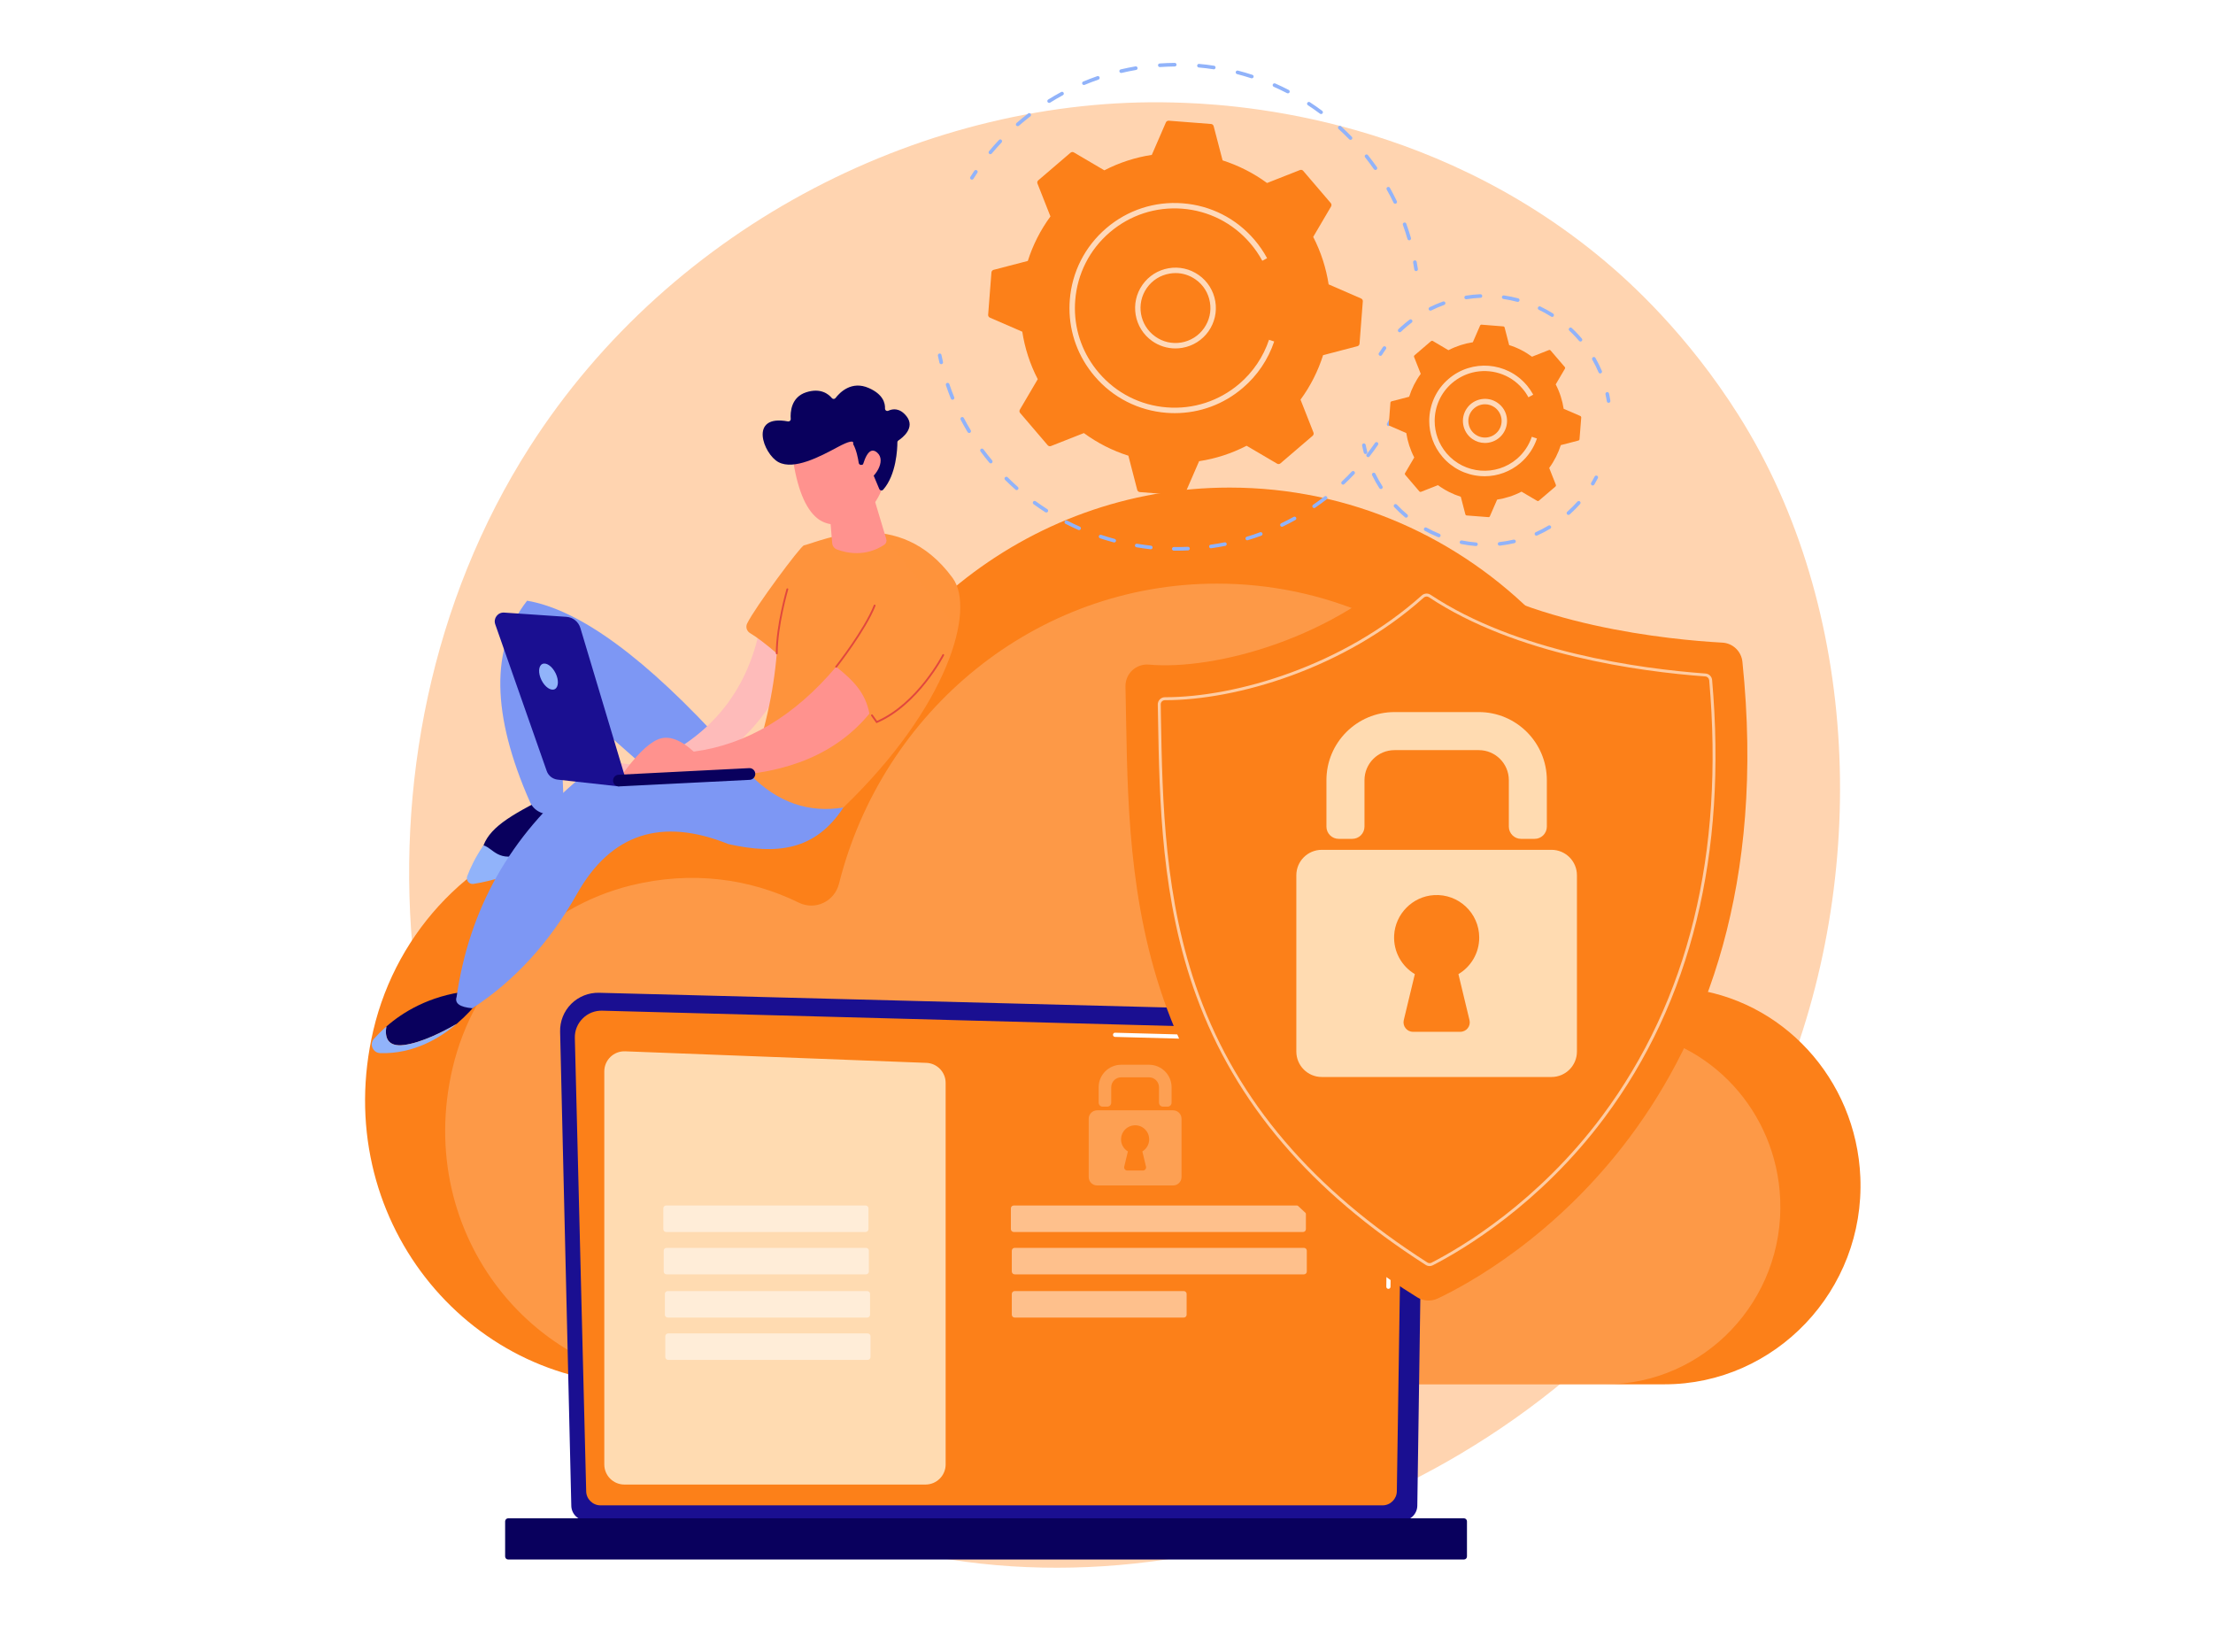 <svg width="528" height="394" viewBox="0 0 528 394" fill="none" xmlns="http://www.w3.org/2000/svg">
<rect width="528" height="394" fill="white"/>
<path d="M424.701 260.582C391.579 339.703 303.354 384.026 226.838 372.064C214.387 370.128 180.251 364.333 150.027 336.985C91.86 284.353 79.409 180.14 126.342 106.686C160.503 53.233 221.722 22.936 279.901 24.449C292.442 24.77 340.465 26.783 382.666 62.093C388.873 67.286 402.542 79.607 414.866 99.147C443.808 145.061 446.295 209.014 424.701 260.582V260.582Z" fill="url(#paint0_linear_170_1339)"/>
<path d="M89.065 245.811C94.72 221.681 113.224 202.731 136.767 196.949C152.95 192.961 168.479 195.103 181.597 201.552C185.957 203.693 191.125 201.27 192.331 196.475C203.936 150.369 244.778 116.315 293.365 116.315C350.993 116.315 397.708 164.203 397.708 223.271C397.708 224.848 397.683 226.99 397.657 229.041C397.862 233.464 399.734 235.336 402.543 235.811C425.124 238.221 442.872 257.299 443.859 280.827C444.988 307.854 423.534 330.241 397.144 330.241H153.104C111.326 330.241 78.614 290.443 89.065 245.811V245.811Z" fill="url(#paint1_linear_170_1339)"/>
<path opacity="0.2" d="M107.966 254.863C113.018 233.31 129.535 216.399 150.552 211.219C165.004 207.668 178.866 209.578 190.586 215.335C194.472 217.245 199.101 215.091 200.178 210.809C210.526 169.639 246.996 139.227 290.39 139.227C341.837 139.227 383.551 181.986 383.551 234.734C383.551 236.131 383.525 238.054 383.5 239.888C383.679 243.824 385.359 245.504 387.86 245.927C408.018 248.081 423.867 265.108 424.739 286.122C425.752 310.252 406.594 330.24 383.038 330.24H165.145C127.842 330.24 98.631 294.712 107.966 254.863V254.863Z" fill="white"/>
<path d="M133.638 246.119C133.574 243.632 134.536 241.234 136.293 239.478C138.049 237.734 140.46 236.772 142.948 236.836L333.181 241.76C337.451 241.465 339.785 245.324 339.785 247.311L338.157 359.153C338.157 361.127 336.541 362.756 334.566 362.756H139.909C137.921 362.756 136.306 361.127 136.306 359.153L133.638 246.119Z" fill="url(#paint2_linear_170_1339)"/>
<path d="M137.152 247.619C137.1 245.875 137.78 244.196 139.024 242.965C140.255 241.721 141.948 241.055 143.692 241.106L326.013 245.991C329.27 245.863 334.617 248.055 334.797 254.171L333.271 355.704C333.271 357.576 331.745 359.114 329.873 359.114H143.268C141.396 359.114 139.857 357.576 139.857 355.704L137.152 247.619Z" fill="#FC8019"/>
<path d="M331.258 307.47C330.976 307.47 330.758 307.239 330.758 306.957L330.873 298.725C330.886 298.456 331.104 298.238 331.373 298.238C331.382 298.238 331.386 298.238 331.386 298.238C331.656 298.238 331.886 298.469 331.874 298.738L331.758 306.983C331.758 307.252 331.527 307.47 331.258 307.47V307.47Z" fill="white"/>
<path d="M331.553 287.289C331.271 287.289 331.053 287.058 331.053 286.789L331.514 255.248C331.514 253.376 330.937 251.876 329.822 250.812C327.744 248.824 324.449 248.927 324.308 248.927L266.039 247.363C265.756 247.363 265.538 247.132 265.551 246.85C265.551 246.581 265.769 246.337 266.064 246.363L324.308 247.927C324.667 247.914 328.18 247.85 330.514 250.094C331.835 251.35 332.502 253.081 332.514 255.248L332.053 286.801C332.053 287.071 331.822 287.289 331.553 287.289V287.289Z" fill="white"/>
<path d="M120.52 371.308V362.935C120.52 362.538 120.841 362.204 121.238 362.204H349.287C349.685 362.204 350.005 362.538 350.005 362.935V371.308C350.005 371.705 349.685 372.038 349.287 372.038H121.238C120.841 372.038 120.52 371.705 120.52 371.308Z" fill="url(#paint3_linear_170_1339)"/>
<path d="M220.811 354.152H148.975C146.321 354.152 144.179 352.011 144.179 349.357V255.594C144.179 252.876 146.436 250.696 149.155 250.799L221.003 253.555C223.581 253.645 225.62 255.761 225.62 258.338V349.357C225.62 352.011 223.466 354.152 220.811 354.152Z" fill="#FFDBB1"/>
<path opacity="0.5" d="M206.526 293.904H158.938C158.554 293.904 158.259 293.597 158.259 293.225V288.263C158.259 287.891 158.554 287.583 158.938 287.583H206.526C206.91 287.583 207.205 287.891 207.205 288.263V293.225C207.205 293.597 206.91 293.904 206.526 293.904Z" fill="white"/>
<path opacity="0.5" d="M206.628 304.008H159.028C158.656 304.008 158.349 303.7 158.349 303.328V298.367C158.349 297.995 158.656 297.687 159.028 297.687H206.628C207 297.687 207.308 297.995 207.308 298.367V303.328C207.308 303.7 207 304.008 206.628 304.008V304.008Z" fill="white"/>
<path opacity="0.5" d="M206.91 314.316H159.323C158.939 314.316 158.631 314.009 158.631 313.637V308.675C158.631 308.303 158.939 307.995 159.323 307.995H206.91C207.282 307.995 207.59 308.303 207.59 308.675V313.637C207.59 314.009 207.282 314.316 206.91 314.316Z" fill="white"/>
<path opacity="0.5" d="M207 324.42H159.413C159.041 324.42 158.733 324.112 158.733 323.727V318.778C158.733 318.394 159.041 318.099 159.413 318.099H207C207.385 318.099 207.693 318.394 207.693 318.778V323.727C207.693 324.112 207.385 324.42 207 324.42Z" fill="white"/>
<path opacity="0.5" d="M310.894 293.904H241.879C241.495 293.904 241.187 293.597 241.187 293.212V288.263C241.187 287.878 241.495 287.583 241.879 287.583H310.894C311.279 287.583 311.574 287.878 311.574 288.263V293.212C311.574 293.597 311.279 293.904 310.894 293.904Z" fill="white"/>
<path opacity="0.5" d="M311.113 304.008H242.098C241.713 304.008 241.405 303.7 241.405 303.328V298.367C241.405 297.995 241.713 297.687 242.098 297.687H311.113C311.497 297.687 311.792 297.995 311.792 298.367V303.328C311.792 303.7 311.497 304.008 311.113 304.008Z" fill="white"/>
<path opacity="0.5" d="M282.44 314.316H242.098C241.713 314.316 241.405 314.009 241.405 313.637V308.675C241.405 308.303 241.713 307.995 242.098 307.995H282.44C282.812 307.995 283.119 308.303 283.119 308.675V313.637C283.119 314.009 282.812 314.316 282.44 314.316Z" fill="white"/>
<g opacity="0.5">
<path opacity="0.5" d="M278.555 264.005H277.49C276.952 264.005 276.528 263.582 276.528 263.043V259.376C276.528 258.069 275.464 257.004 274.143 257.004H267.501C266.193 257.004 265.129 258.069 265.129 259.376V263.043C265.129 263.582 264.693 264.005 264.167 264.005H263.09C262.564 264.005 262.128 263.582 262.128 263.043V259.376C262.128 256.415 264.539 254.004 267.501 254.004H274.143C277.118 254.004 279.529 256.415 279.529 259.376V263.043C279.529 263.582 279.093 264.005 278.555 264.005V264.005Z" fill="white"/>
<path opacity="0.5" fill-rule="evenodd" clip-rule="evenodd" d="M281.901 266.89V280.788C281.901 281.904 281.004 282.801 279.888 282.801H261.769C260.653 282.801 259.755 281.904 259.755 280.788V266.89C259.755 265.774 260.653 264.877 261.769 264.877H279.888C281.004 264.877 281.901 265.774 281.901 266.89ZM272.553 274.685C273.528 274.095 274.182 273.031 274.182 271.8C274.182 269.877 272.566 268.326 270.617 268.454C268.924 268.557 267.565 269.928 267.475 271.621C267.398 272.916 268.078 274.07 269.104 274.685L268.232 278.314C268.116 278.788 268.475 279.237 268.962 279.237H272.694C273.181 279.237 273.528 278.788 273.425 278.314L272.553 274.685Z" fill="white"/>
</g>
<path d="M331.309 101.647C331.241 101.647 331.172 101.63 331.104 101.596C330.899 101.48 330.822 101.211 330.937 101.006C331.219 100.51 331.488 100.006 331.745 99.493C331.86 99.288 332.117 99.198 332.335 99.314C332.54 99.416 332.63 99.686 332.514 99.891C332.249 100.404 331.976 100.916 331.694 101.429C331.617 101.57 331.463 101.647 331.309 101.647V101.647Z" fill="#91B3FA"/>
<path d="M280.811 131.367C280.555 131.367 280.302 131.367 280.055 131.367C279.811 131.354 279.619 131.162 279.619 130.931C279.631 130.688 279.824 130.495 280.055 130.495C281.183 130.521 282.311 130.495 283.414 130.444C283.645 130.431 283.863 130.624 283.876 130.854C283.876 131.098 283.696 131.303 283.453 131.303C282.581 131.354 281.696 131.367 280.811 131.367V131.367ZM274.566 131.034C274.549 131.034 274.532 131.034 274.515 131.034C273.386 130.906 272.258 130.752 271.142 130.56C270.912 130.521 270.745 130.303 270.783 130.072C270.822 129.829 271.053 129.675 271.283 129.713C272.386 129.893 273.502 130.047 274.617 130.175C274.848 130.201 275.015 130.406 274.989 130.649C274.977 130.867 274.784 131.034 274.566 131.034V131.034ZM288.915 130.803C288.697 130.803 288.518 130.649 288.492 130.431C288.454 130.188 288.62 129.97 288.851 129.944C289.954 129.79 291.07 129.598 292.173 129.38C292.403 129.329 292.634 129.483 292.673 129.713C292.724 129.944 292.57 130.175 292.339 130.226C291.224 130.444 290.095 130.636 288.98 130.79C288.954 130.799 288.933 130.803 288.915 130.803V130.803ZM265.834 129.406C265.799 129.406 265.765 129.401 265.731 129.393C264.628 129.098 263.538 128.765 262.461 128.418C262.23 128.341 262.115 128.098 262.179 127.867C262.256 127.649 262.5 127.521 262.73 127.598C263.795 127.944 264.872 128.265 265.949 128.559C266.18 128.624 266.321 128.854 266.257 129.085C266.205 129.277 266.026 129.406 265.834 129.406ZM297.584 128.893C297.404 128.893 297.225 128.765 297.174 128.585C297.11 128.354 297.238 128.111 297.456 128.047C298.533 127.726 299.597 127.367 300.649 126.97C300.867 126.893 301.123 127.008 301.2 127.226C301.29 127.457 301.174 127.7 300.944 127.79C299.879 128.175 298.802 128.547 297.712 128.867C297.669 128.884 297.627 128.893 297.584 128.893ZM257.46 126.457C257.4 126.457 257.345 126.448 257.293 126.431C256.255 125.969 255.216 125.469 254.216 124.957C253.998 124.854 253.921 124.585 254.023 124.38C254.139 124.162 254.395 124.085 254.6 124.187C255.601 124.7 256.614 125.187 257.639 125.636C257.857 125.726 257.96 125.982 257.857 126.2C257.781 126.367 257.627 126.457 257.46 126.457V126.457ZM305.855 125.662C305.701 125.662 305.547 125.572 305.47 125.418C305.368 125.213 305.457 124.944 305.675 124.841C306.676 124.367 307.676 123.841 308.65 123.303C308.868 123.187 309.125 123.251 309.24 123.469C309.356 123.674 309.279 123.931 309.074 124.046C308.086 124.598 307.06 125.136 306.047 125.623C305.987 125.649 305.923 125.662 305.855 125.662V125.662ZM249.638 122.264C249.561 122.264 249.484 122.238 249.407 122.2C248.458 121.585 247.509 120.943 246.599 120.277C246.406 120.136 246.355 119.866 246.496 119.674C246.637 119.482 246.906 119.431 247.099 119.572C248.009 120.225 248.932 120.867 249.881 121.469C250.074 121.597 250.138 121.867 250.01 122.072C249.92 122.2 249.779 122.264 249.638 122.264ZM313.536 121.2C313.395 121.2 313.267 121.136 313.177 121.02C313.049 120.815 313.1 120.546 313.292 120.418C314.216 119.79 315.126 119.11 315.998 118.43C316.191 118.277 316.46 118.315 316.614 118.507C316.755 118.687 316.716 118.969 316.537 119.11C315.639 119.802 314.716 120.482 313.78 121.123C313.703 121.174 313.626 121.2 313.536 121.2V121.2ZM242.559 116.918C242.457 116.918 242.367 116.879 242.277 116.802C241.431 116.059 240.597 115.276 239.789 114.469C239.623 114.302 239.623 114.033 239.789 113.866C239.956 113.687 240.225 113.687 240.405 113.853C241.2 114.648 242.021 115.417 242.854 116.161C243.034 116.315 243.047 116.584 242.893 116.764C242.803 116.866 242.688 116.918 242.559 116.918V116.918ZM320.448 115.623C320.332 115.623 320.217 115.571 320.127 115.482C319.961 115.302 319.973 115.033 320.153 114.866C320.961 114.11 321.756 113.302 322.525 112.494C322.692 112.327 322.961 112.315 323.128 112.481C323.307 112.648 323.32 112.917 323.154 113.084C322.371 113.905 321.563 114.725 320.743 115.494C320.653 115.571 320.55 115.623 320.448 115.623V115.623ZM236.379 110.545C236.263 110.545 236.135 110.481 236.045 110.379C235.327 109.52 234.622 108.609 233.942 107.699C233.801 107.507 233.839 107.237 234.032 107.096C234.224 106.955 234.493 106.994 234.635 107.186C235.301 108.084 236.007 108.981 236.712 109.827C236.866 110.02 236.84 110.289 236.661 110.443C236.584 110.507 236.481 110.545 236.379 110.545ZM326.423 109.058C326.321 109.058 326.231 109.02 326.154 108.955C325.962 108.814 325.936 108.545 326.077 108.353C326.77 107.468 327.437 106.558 328.065 105.648C328.193 105.455 328.462 105.404 328.668 105.532C328.86 105.673 328.911 105.942 328.77 106.135C328.142 107.058 327.462 107.994 326.757 108.891C326.68 108.994 326.552 109.058 326.423 109.058V109.058ZM231.236 103.301C231.095 103.301 230.954 103.224 230.864 103.096C230.287 102.122 229.723 101.122 229.197 100.121C229.095 99.903 229.172 99.647 229.377 99.532C229.595 99.429 229.851 99.506 229.967 99.724C230.48 100.698 231.031 101.686 231.608 102.647C231.736 102.852 231.66 103.122 231.454 103.237C231.39 103.288 231.313 103.301 231.236 103.301V103.301ZM227.274 95.365C227.094 95.365 226.941 95.262 226.864 95.096C226.44 94.044 226.043 92.967 225.684 91.89C225.607 91.672 225.722 91.428 225.953 91.352C226.171 91.275 226.428 91.39 226.505 91.621C226.851 92.672 227.248 93.736 227.672 94.762C227.761 94.993 227.659 95.237 227.428 95.326C227.377 95.352 227.325 95.365 227.274 95.365V95.365Z" fill="#91B3FA"/>
<path d="M224.568 86.877C224.376 86.877 224.196 86.749 224.145 86.543C224.017 85.979 223.893 85.415 223.773 84.851C223.734 84.62 223.875 84.389 224.119 84.338C224.35 84.287 224.581 84.441 224.619 84.672C224.739 85.236 224.863 85.796 224.991 86.351C225.042 86.582 224.901 86.813 224.671 86.864C224.636 86.873 224.602 86.877 224.568 86.877V86.877Z" fill="#91B3FA"/>
<path d="M231.89 42.861C231.813 42.861 231.736 42.835 231.659 42.797C231.454 42.669 231.39 42.399 231.518 42.194C231.826 41.707 232.142 41.224 232.467 40.745C232.608 40.54 232.878 40.489 233.07 40.63C233.275 40.758 233.326 41.028 233.185 41.22C232.869 41.699 232.557 42.177 232.249 42.656C232.172 42.797 232.031 42.861 231.89 42.861V42.861Z" fill="#91B3FA"/>
<path d="M336.233 57.324C336.041 57.324 335.862 57.195 335.81 57.016C335.477 55.888 335.118 54.759 334.72 53.657C334.631 53.426 334.746 53.182 334.977 53.105C335.195 53.016 335.451 53.131 335.528 53.362C335.926 54.477 336.31 55.631 336.644 56.772C336.708 57.003 336.58 57.234 336.349 57.311C336.306 57.319 336.268 57.324 336.233 57.324V57.324ZM332.887 48.605C332.72 48.605 332.566 48.515 332.489 48.361C331.989 47.31 331.438 46.246 330.86 45.233C330.745 45.028 330.822 44.758 331.027 44.643C331.232 44.528 331.502 44.605 331.617 44.81C332.194 45.848 332.758 46.913 333.271 47.989C333.374 48.208 333.284 48.464 333.066 48.566C333.006 48.592 332.946 48.605 332.887 48.605V48.605ZM328.168 40.553C328.027 40.553 327.898 40.489 327.809 40.374C327.142 39.412 326.436 38.463 325.706 37.54C325.552 37.348 325.577 37.078 325.77 36.938C325.949 36.784 326.231 36.822 326.372 37.002C327.116 37.938 327.834 38.899 328.527 39.874C328.655 40.066 328.604 40.335 328.411 40.476C328.334 40.528 328.257 40.553 328.168 40.553V40.553ZM236.289 36.784C236.199 36.784 236.096 36.758 236.02 36.681C235.84 36.54 235.814 36.258 235.968 36.078C236.725 35.168 237.52 34.258 238.341 33.399C238.494 33.219 238.777 33.206 238.943 33.373C239.123 33.54 239.123 33.809 238.969 33.989C238.161 34.848 237.379 35.732 236.622 36.63C236.545 36.732 236.417 36.784 236.289 36.784V36.784ZM322.218 33.36C322.102 33.36 321.987 33.322 321.91 33.232C321.089 32.399 320.243 31.565 319.371 30.77C319.191 30.616 319.178 30.334 319.345 30.168C319.499 29.988 319.781 29.975 319.961 30.129C320.833 30.937 321.705 31.783 322.525 32.63C322.692 32.796 322.692 33.078 322.513 33.245C322.436 33.322 322.32 33.36 322.218 33.36ZM242.816 30.104C242.688 30.104 242.572 30.052 242.482 29.963C242.329 29.783 242.354 29.501 242.534 29.347C243.431 28.565 244.355 27.796 245.304 27.078C245.496 26.924 245.765 26.962 245.906 27.155C246.047 27.334 246.022 27.616 245.829 27.757C244.906 28.475 243.983 29.232 243.098 30.001C243.021 30.065 242.918 30.104 242.816 30.104V30.104ZM315.203 27.206C315.113 27.206 315.024 27.18 314.947 27.129C313.998 26.424 313.023 25.744 312.049 25.103C311.844 24.975 311.792 24.706 311.92 24.514C312.049 24.308 312.318 24.257 312.523 24.385C313.511 25.039 314.511 25.719 315.46 26.437C315.652 26.578 315.691 26.847 315.549 27.039C315.46 27.155 315.331 27.206 315.203 27.206V27.206ZM250.317 24.552C250.176 24.552 250.035 24.475 249.946 24.347C249.817 24.142 249.881 23.872 250.087 23.744C251.1 23.116 252.138 22.513 253.19 21.949C253.395 21.834 253.664 21.911 253.767 22.129C253.882 22.334 253.805 22.59 253.6 22.706C252.562 23.27 251.536 23.86 250.548 24.488C250.471 24.526 250.394 24.552 250.317 24.552ZM307.291 22.27C307.223 22.27 307.155 22.257 307.086 22.231C306.047 21.693 304.97 21.18 303.906 20.706C303.688 20.616 303.585 20.359 303.675 20.141C303.778 19.923 304.034 19.821 304.252 19.911C305.342 20.398 306.432 20.911 307.484 21.462C307.689 21.565 307.779 21.834 307.663 22.039C307.586 22.193 307.445 22.27 307.291 22.27V22.27ZM258.614 20.27C258.447 20.27 258.281 20.18 258.217 20.013C258.127 19.782 258.229 19.539 258.447 19.449C259.55 18.988 260.679 18.564 261.807 18.167C262.025 18.09 262.269 18.218 262.346 18.436C262.423 18.667 262.307 18.91 262.089 18.988C260.974 19.372 259.858 19.795 258.781 20.244C258.73 20.261 258.674 20.27 258.614 20.27V20.27ZM298.674 18.68C298.631 18.68 298.584 18.675 298.533 18.667C297.43 18.308 296.289 17.975 295.148 17.68C294.917 17.616 294.776 17.385 294.84 17.154C294.891 16.923 295.135 16.782 295.366 16.846C296.52 17.141 297.674 17.474 298.802 17.846C299.033 17.91 299.161 18.154 299.084 18.385C299.02 18.564 298.854 18.68 298.674 18.68V18.68ZM267.501 17.398C267.295 17.398 267.129 17.269 267.078 17.064C267.026 16.834 267.167 16.603 267.398 16.551C268.552 16.282 269.745 16.038 270.912 15.833C271.155 15.795 271.373 15.949 271.412 16.192C271.45 16.423 271.296 16.654 271.053 16.692C269.899 16.885 268.745 17.128 267.59 17.398C267.556 17.398 267.526 17.398 267.501 17.398V17.398ZM289.595 16.539C289.57 16.539 289.548 16.534 289.531 16.526C288.364 16.346 287.184 16.205 286.017 16.103C285.787 16.077 285.607 15.872 285.633 15.628C285.646 15.398 285.851 15.218 286.094 15.244C287.287 15.346 288.48 15.487 289.659 15.68C289.89 15.705 290.057 15.936 290.018 16.167C289.98 16.385 289.8 16.539 289.595 16.539V16.539ZM276.721 16C276.503 16 276.31 15.833 276.297 15.603C276.272 15.359 276.451 15.154 276.695 15.141C277.875 15.051 279.08 15.013 280.273 15H280.285C280.516 15 280.709 15.192 280.709 15.423C280.721 15.667 280.529 15.859 280.285 15.859C279.106 15.872 277.926 15.923 276.759 16C276.742 16 276.729 16 276.721 16V16Z" fill="#91B3FA"/>
<path d="M337.862 64.67C337.656 64.67 337.477 64.516 337.438 64.311C337.353 63.747 337.259 63.183 337.156 62.619C337.105 62.388 337.259 62.157 337.503 62.119C337.733 62.068 337.964 62.221 338.003 62.465C338.105 63.029 338.204 63.597 338.298 64.17C338.336 64.414 338.169 64.632 337.939 64.67C337.913 64.67 337.887 64.67 337.862 64.67V64.67Z" fill="#91B3FA"/>
<path d="M324.372 81.979C324.346 82.274 324.141 82.531 323.846 82.595L315.678 84.723C314.485 88.48 312.69 92.07 310.292 95.339L313.382 103.186C313.485 103.455 313.408 103.763 313.19 103.955L305.496 110.545C305.278 110.738 304.944 110.763 304.701 110.609L297.43 106.34C293.827 108.199 289.992 109.43 286.094 110.02L282.735 117.764C282.619 118.033 282.337 118.2 282.042 118.174L271.963 117.392C271.668 117.366 271.412 117.161 271.335 116.879L269.219 108.712C265.462 107.519 261.871 105.712 258.601 103.314L250.753 106.404C250.484 106.519 250.163 106.442 249.971 106.212L243.393 98.519C243.2 98.301 243.175 97.98 243.329 97.724L247.599 90.454C245.727 86.851 244.508 83.031 243.906 79.133L236.173 75.774C235.904 75.645 235.737 75.376 235.763 75.081L236.545 64.991C236.571 64.696 236.776 64.452 237.058 64.375L245.226 62.247C246.419 58.49 248.227 54.9 250.625 51.631L247.535 43.797C247.419 43.515 247.496 43.207 247.727 43.015L255.408 36.437C255.639 36.245 255.96 36.207 256.216 36.361L263.487 40.63C267.09 38.771 270.911 37.54 274.81 36.95L278.169 29.206C278.285 28.937 278.567 28.77 278.862 28.796L288.954 29.578C289.249 29.604 289.492 29.809 289.569 30.104L291.698 38.258C295.442 39.463 299.033 41.258 302.303 43.656L310.151 40.566C310.433 40.45 310.741 40.54 310.933 40.758L317.511 48.451C317.704 48.669 317.729 48.99 317.588 49.246L313.318 56.516C315.177 60.119 316.396 63.952 316.998 67.837L324.744 71.209C325.013 71.325 325.18 71.594 325.154 71.889L324.372 81.979Z" fill="#FC8019"/>
<path opacity="0.7" fill-rule="evenodd" clip-rule="evenodd" d="M280.439 83.12C278.464 83.12 276.541 82.518 274.887 81.351C270.552 78.287 269.527 72.26 272.591 67.927C274.079 65.824 276.297 64.427 278.823 63.991C281.362 63.555 283.914 64.132 286.017 65.619C288.12 67.106 289.518 69.324 289.954 71.863C290.39 74.402 289.8 76.953 288.325 79.056C286.838 81.146 284.62 82.543 282.081 82.979C281.533 83.073 280.986 83.12 280.439 83.12V83.12ZM280.478 65.145C279.999 65.145 279.524 65.187 279.054 65.273C276.849 65.645 274.938 66.85 273.643 68.671C270.988 72.427 271.886 77.633 275.643 80.287C277.451 81.582 279.67 82.082 281.863 81.71C284.055 81.325 285.979 80.12 287.261 78.299C288.543 76.479 289.056 74.273 288.672 72.081C288.3 69.888 287.094 67.965 285.274 66.683C283.85 65.67 282.183 65.145 280.478 65.145V65.145Z" fill="white"/>
<path opacity="0.7" d="M280.285 98.557C279.619 98.557 278.956 98.532 278.298 98.48C271.617 97.955 265.539 94.865 261.191 89.775C257.268 85.197 255.165 79.492 255.165 73.53C255.165 72.872 255.19 72.209 255.241 71.543C255.767 64.862 258.858 58.798 263.948 54.439C269.027 50.092 275.515 47.977 282.183 48.502C288.864 49.015 294.942 52.105 299.289 57.195C300.456 58.554 301.469 60.029 302.316 61.593L301.174 62.209C300.379 60.734 299.405 59.324 298.302 58.041C294.173 53.208 288.415 50.285 282.081 49.785C275.759 49.297 269.616 51.297 264.782 55.426C259.96 59.554 257.037 65.311 256.537 71.645C256.485 72.269 256.46 72.897 256.46 73.53C256.46 79.184 258.46 84.595 262.179 88.941C266.308 93.762 272.066 96.698 278.387 97.185C284.722 97.685 290.865 95.672 295.699 91.557C298.969 88.749 301.418 85.12 302.777 81.056L304.008 81.466C302.572 85.749 299.995 89.582 296.532 92.531C291.955 96.454 286.248 98.557 280.285 98.557V98.557Z" fill="white"/>
<path d="M380.012 115.815C379.935 115.815 379.858 115.802 379.794 115.764C379.589 115.635 379.512 115.366 379.64 115.161C379.935 114.674 380.204 114.174 380.461 113.674C380.576 113.469 380.832 113.379 381.05 113.494C381.256 113.597 381.345 113.866 381.23 114.071C380.961 114.584 380.678 115.097 380.384 115.61C380.307 115.738 380.153 115.815 380.012 115.815V115.815Z" fill="#91B3FA"/>
<path d="M352.147 130.265C352.138 130.265 352.125 130.265 352.108 130.265C350.941 130.175 349.762 130.008 348.62 129.777C348.377 129.739 348.236 129.508 348.274 129.277C348.325 129.047 348.556 128.893 348.787 128.931C349.903 129.162 351.044 129.316 352.185 129.406C352.416 129.418 352.596 129.624 352.583 129.867C352.557 130.098 352.365 130.265 352.147 130.265V130.265ZM357.789 130.175C357.571 130.175 357.391 130.008 357.366 129.79C357.34 129.547 357.507 129.342 357.751 129.316C358.879 129.188 360.02 128.995 361.123 128.739C361.354 128.675 361.585 128.829 361.649 129.059C361.7 129.29 361.559 129.521 361.315 129.572C360.187 129.842 359.007 130.034 357.84 130.175C357.823 130.175 357.806 130.175 357.789 130.175ZM343.286 128.175C343.235 128.175 343.179 128.162 343.119 128.136C342.042 127.7 340.965 127.188 339.939 126.623C339.734 126.508 339.657 126.252 339.772 126.034C339.888 125.828 340.144 125.752 340.362 125.867C341.35 126.418 342.401 126.918 343.453 127.341C343.671 127.431 343.773 127.688 343.683 127.906C343.619 128.072 343.453 128.175 343.286 128.175V128.175ZM366.573 127.79C366.406 127.79 366.252 127.688 366.188 127.534C366.086 127.316 366.188 127.059 366.406 126.957C367.445 126.495 368.471 125.97 369.445 125.38C369.651 125.252 369.907 125.328 370.035 125.534C370.163 125.739 370.087 125.995 369.881 126.123C368.881 126.726 367.83 127.264 366.752 127.752C366.693 127.777 366.633 127.79 366.573 127.79V127.79ZM335.489 123.495C335.387 123.495 335.297 123.457 335.207 123.392C334.31 122.636 333.45 121.828 332.643 120.969C332.476 120.802 332.489 120.533 332.655 120.367C332.835 120.2 333.104 120.213 333.271 120.379C334.053 121.213 334.899 121.995 335.771 122.726C335.951 122.88 335.977 123.149 335.823 123.341C335.733 123.431 335.618 123.495 335.489 123.495ZM374.216 122.841C374.1 122.841 373.985 122.79 373.895 122.7C373.741 122.521 373.754 122.238 373.934 122.085L374.177 121.854C374.947 121.161 375.677 120.431 376.357 119.661C376.511 119.482 376.78 119.469 376.96 119.623C377.139 119.777 377.152 120.059 376.998 120.238C376.293 121.02 375.549 121.777 374.767 122.495L374.511 122.726C374.421 122.803 374.318 122.841 374.216 122.841ZM329.475 116.661C329.321 116.661 329.193 116.597 329.103 116.469C328.475 115.482 327.898 114.443 327.385 113.392C327.27 113.174 327.359 112.917 327.577 112.815C327.795 112.699 328.052 112.789 328.154 113.007C328.655 114.033 329.219 115.046 329.834 115.994C329.962 116.2 329.898 116.469 329.706 116.597C329.629 116.648 329.552 116.661 329.475 116.661V116.661Z" fill="#91B3FA"/>
<path d="M325.795 108.314C325.603 108.314 325.436 108.186 325.385 107.994C325.231 107.43 325.103 106.866 324.987 106.289C324.936 106.058 325.09 105.827 325.321 105.789C325.552 105.737 325.782 105.891 325.834 106.122C325.936 106.673 326.077 107.225 326.218 107.776C326.283 108.007 326.142 108.237 325.911 108.302C325.868 108.31 325.829 108.314 325.795 108.314V108.314Z" fill="#91B3FA"/>
<path d="M329.36 84.89C329.27 84.89 329.193 84.877 329.129 84.826C328.924 84.697 328.86 84.428 328.988 84.236C329.296 83.736 329.629 83.249 329.963 82.774C330.104 82.582 330.373 82.543 330.565 82.671C330.758 82.813 330.809 83.082 330.668 83.274C330.334 83.736 330.027 84.21 329.719 84.697C329.642 84.826 329.501 84.89 329.36 84.89V84.89Z" fill="#91B3FA"/>
<path d="M381.794 89.095C381.627 89.095 381.474 88.992 381.397 88.826C380.961 87.8 380.461 86.774 379.896 85.8C379.781 85.595 379.858 85.338 380.063 85.223C380.268 85.095 380.537 85.172 380.653 85.377C381.217 86.377 381.743 87.428 382.192 88.492C382.281 88.71 382.179 88.967 381.961 89.056C381.91 89.082 381.854 89.095 381.794 89.095V89.095ZM377.088 81.479C376.96 81.479 376.844 81.428 376.755 81.325C376.532 81.069 376.306 80.812 376.075 80.556C375.549 79.979 374.998 79.415 374.421 78.876C374.254 78.722 374.241 78.44 374.408 78.274C374.575 78.094 374.844 78.094 375.011 78.248C375.6 78.799 376.178 79.376 376.716 79.979C376.955 80.235 377.186 80.496 377.409 80.761C377.562 80.941 377.55 81.223 377.37 81.376C377.28 81.441 377.178 81.479 377.088 81.479V81.479ZM333.963 79.261C333.848 79.261 333.732 79.222 333.643 79.133C333.476 78.953 333.489 78.684 333.656 78.517C333.835 78.355 334.015 78.188 334.194 78.017C334.861 77.402 335.579 76.812 336.297 76.261C336.489 76.12 336.759 76.158 336.9 76.35C337.054 76.543 337.015 76.812 336.823 76.953C336.118 77.492 335.425 78.056 334.771 78.658C334.6 78.821 334.429 78.983 334.258 79.146C334.168 79.222 334.066 79.261 333.963 79.261V79.261ZM370.33 75.607C370.253 75.607 370.163 75.581 370.099 75.53C369.15 74.94 368.15 74.389 367.15 73.902C366.932 73.799 366.842 73.543 366.945 73.325C367.047 73.107 367.304 73.017 367.522 73.12C368.561 73.62 369.586 74.184 370.561 74.799C370.753 74.927 370.817 75.197 370.689 75.402C370.612 75.53 370.471 75.607 370.33 75.607V75.607ZM341.285 74.107C341.119 74.107 340.965 74.017 340.901 73.876C340.785 73.658 340.875 73.402 341.093 73.286C342.119 72.773 343.196 72.325 344.286 71.927C344.504 71.85 344.76 71.966 344.837 72.184C344.914 72.414 344.799 72.658 344.581 72.735C343.517 73.12 342.478 73.568 341.478 74.068C341.409 74.094 341.345 74.107 341.285 74.107V74.107ZM362.123 72.017C362.089 72.017 362.051 72.013 362.008 72.004C360.931 71.722 359.815 71.491 358.712 71.325C358.469 71.299 358.302 71.081 358.34 70.837C358.379 70.606 358.597 70.44 358.828 70.478C359.969 70.645 361.123 70.876 362.239 71.171C362.457 71.235 362.598 71.466 362.534 71.696C362.482 71.889 362.316 72.017 362.123 72.017V72.017ZM349.813 71.389C349.608 71.389 349.415 71.235 349.39 71.03C349.351 70.786 349.505 70.568 349.749 70.53C350.877 70.35 352.044 70.235 353.198 70.183C353.442 70.183 353.647 70.363 353.647 70.594C353.66 70.837 353.48 71.042 353.237 71.042C352.121 71.094 350.98 71.209 349.877 71.389C349.86 71.389 349.839 71.389 349.813 71.389V71.389Z" fill="#91B3FA"/>
<path d="M383.795 96.096C383.59 96.096 383.397 95.942 383.372 95.724C383.282 95.172 383.179 94.608 383.051 94.057C383.013 93.826 383.154 93.595 383.385 93.544C383.628 93.493 383.846 93.647 383.898 93.877C384.026 94.442 384.128 95.019 384.218 95.596C384.257 95.826 384.103 96.057 383.859 96.096C383.833 96.096 383.812 96.096 383.795 96.096V96.096Z" fill="#91B3FA"/>
<path d="M376.857 104.776C376.845 104.929 376.742 105.058 376.588 105.096L372.395 106.186C371.779 108.109 370.856 109.955 369.625 111.635L371.215 115.661C371.266 115.802 371.228 115.969 371.113 116.071L367.163 119.443C367.048 119.546 366.881 119.559 366.753 119.482L363.021 117.289C361.175 118.251 359.2 118.879 357.199 119.187L355.468 123.162C355.417 123.303 355.276 123.38 355.122 123.367L349.941 122.969C349.787 122.956 349.659 122.854 349.621 122.7L348.531 118.507C346.594 117.892 344.761 116.969 343.081 115.738L339.042 117.328C338.9 117.379 338.747 117.341 338.644 117.225L335.271 113.276C335.169 113.161 335.156 112.994 335.233 112.866L337.426 109.135C336.464 107.276 335.836 105.314 335.528 103.314L331.553 101.583C331.412 101.532 331.335 101.378 331.348 101.237L331.745 96.044C331.758 95.903 331.861 95.775 332.014 95.737L336.208 94.647C336.823 92.711 337.746 90.864 338.977 89.185L337.387 85.159C337.336 85.018 337.375 84.864 337.49 84.761L341.439 81.376C341.555 81.287 341.722 81.261 341.85 81.338L345.581 83.543C347.441 82.582 349.403 81.954 351.403 81.646L353.134 77.671C353.186 77.53 353.327 77.44 353.481 77.453L358.661 77.864C358.815 77.876 358.943 77.979 358.982 78.12L360.072 82.325C362.008 82.928 363.842 83.864 365.522 85.095L369.561 83.505C369.702 83.441 369.856 83.492 369.959 83.608L373.344 87.556C373.434 87.672 373.446 87.838 373.369 87.967L371.177 91.698C372.138 93.544 372.767 95.519 373.075 97.519L377.05 99.237C377.191 99.301 377.268 99.442 377.268 99.596L376.857 104.776Z" fill="#FC8019"/>
<path opacity="0.7" fill-rule="evenodd" clip-rule="evenodd" d="M354.288 105.673C353.211 105.673 352.16 105.34 351.262 104.712C348.89 103.032 348.326 99.737 350.005 97.378C350.813 96.224 352.032 95.467 353.416 95.224C354.801 94.993 356.199 95.301 357.34 96.121C358.494 96.929 359.251 98.134 359.495 99.532C359.725 100.916 359.405 102.301 358.597 103.455C357.789 104.596 356.571 105.365 355.186 105.596C354.887 105.647 354.588 105.673 354.288 105.673V105.673ZM354.301 96.442C353.057 96.442 351.839 97.031 351.057 98.121C349.8 99.903 350.223 102.391 352.006 103.647C352.878 104.263 353.929 104.506 354.968 104.327C356.02 104.147 356.93 103.57 357.546 102.711C358.148 101.84 358.392 100.788 358.212 99.75C358.033 98.698 357.456 97.788 356.597 97.172C355.904 96.685 355.096 96.442 354.301 96.442V96.442Z" fill="white"/>
<path opacity="0.7" d="M354.211 113.61C353.861 113.61 353.515 113.597 353.173 113.571C349.659 113.289 346.453 111.661 344.171 108.994C342.042 106.507 341.003 103.455 341.003 100.429C341.003 96.698 342.568 92.993 345.62 90.39C351.147 85.659 359.482 86.313 364.214 91.839C364.256 91.882 364.295 91.924 364.329 91.967C364.842 92.582 365.291 93.249 365.688 93.942C365.697 93.959 365.705 93.972 365.714 93.98C365.722 93.997 365.731 94.014 365.74 94.031C365.748 94.04 365.752 94.048 365.752 94.057C365.769 94.091 365.787 94.125 365.804 94.159L364.662 94.775C364.265 94.031 363.79 93.326 363.226 92.685C360.213 89.146 355.558 87.826 351.326 88.864C349.582 89.3 347.915 90.134 346.453 91.377C343.709 93.724 342.299 97.057 342.299 100.416C342.299 103.16 343.235 105.904 345.145 108.148C349.415 113.135 356.943 113.712 361.931 109.455C363.56 108.058 364.791 106.237 365.47 104.199L366.701 104.609C365.945 106.866 364.585 108.879 362.765 110.443C360.354 112.494 357.353 113.61 354.211 113.61V113.61Z" fill="white"/>
<path d="M270.142 159.921C271.206 158.921 272.655 158.421 274.104 158.549C289.646 159.946 318.627 152.471 337.58 133.085C338.9 131.739 341.298 132.496 342.799 133.624C363.867 149.369 398.798 152.638 410.929 153.305C413.442 153.433 415.468 155.382 415.725 157.882C426.753 264.364 357.417 302.957 343.029 309.765C341.465 310.508 339.606 310.406 338.131 309.483C266.449 264.838 269.514 206.796 268.526 163.78C268.501 162.318 269.078 160.908 270.142 159.921V159.921Z" fill="url(#paint4_linear_170_1339)"/>
<path opacity="0.6" fill-rule="evenodd" clip-rule="evenodd" d="M341.093 302.033C340.772 302.033 340.452 301.944 340.17 301.764C312.689 284.199 294.788 263.197 285.414 237.567C277.054 214.681 276.643 191.372 276.284 170.806L276.233 168.062C276.233 167.601 276.4 167.178 276.72 166.844C277.041 166.511 277.477 166.331 277.938 166.331C294.955 166.331 320.499 158.818 339.234 142.035C339.811 141.522 340.657 141.458 341.311 141.881C361.892 155.548 391.258 159.523 406.928 160.677C407.761 160.741 408.415 161.382 408.492 162.216C412.134 203.77 403.491 238.901 382.807 266.646C367.355 287.366 349.031 298.161 341.862 301.841C341.619 301.969 341.362 302.033 341.093 302.033V302.033ZM341.542 301.226C348.659 297.571 366.881 286.84 382.243 266.236C402.824 238.631 411.429 203.654 407.8 162.28C407.748 161.793 407.364 161.408 406.876 161.369C391.142 160.215 361.636 156.215 340.926 142.471C340.542 142.214 340.042 142.253 339.695 142.56C320.832 159.459 295.096 167.037 277.951 167.037C277.669 167.037 277.413 167.139 277.22 167.331C277.028 167.524 276.925 167.78 276.938 168.049L276.977 170.793C277.349 191.307 277.746 214.553 286.068 237.336C295.378 262.813 313.202 283.699 340.554 301.174C340.849 301.367 341.234 301.392 341.542 301.226V301.226Z" fill="white"/>
<path d="M366.15 200.116H362.906C361.303 200.116 359.995 198.808 359.995 197.205V186.128C359.995 182.153 356.776 178.948 352.814 178.948H332.733C328.757 178.948 325.552 182.153 325.552 186.128V197.205C325.552 198.808 324.244 200.116 322.628 200.116H319.396C317.781 200.116 316.473 198.808 316.473 197.205V186.128C316.473 177.153 323.756 169.87 332.733 169.87H352.814C361.79 169.87 369.061 177.153 369.061 186.128V197.205C369.061 198.808 367.753 200.116 366.15 200.116Z" fill="#FFDBB1"/>
<path fill-rule="evenodd" clip-rule="evenodd" d="M376.242 208.809V250.85C376.242 254.209 373.523 256.928 370.164 256.928H315.37C312.01 256.928 309.292 254.209 309.292 250.85V208.809C309.292 205.449 312.01 202.731 315.37 202.731H370.164C373.523 202.731 376.242 205.449 376.242 208.809ZM347.966 232.387C350.941 230.618 352.929 227.374 352.929 223.669C352.929 217.848 348.018 213.168 342.119 213.54C337.028 213.848 332.899 218.027 332.63 223.117C332.425 227.054 334.451 230.528 337.567 232.387L334.925 243.362C334.592 244.786 335.669 246.145 337.118 246.145H348.415C349.877 246.145 350.954 244.786 350.608 243.362L347.966 232.387Z" fill="#FFDBB1"/>
<path d="M132.741 188.987C135.699 189.141 137.357 192.261 137.716 198.346C130.86 204.492 122.798 208.3 113.531 209.77C112.493 209.924 114.993 202.642 115.365 201.654C117.16 196.962 122.79 193.936 132.741 188.987V188.987Z" fill="url(#paint5_linear_170_1339)"/>
<path d="M162.157 190.577C159.319 187.824 149.727 179.298 133.382 164.998L134.497 191.718C134.189 192.47 133.689 193.064 132.997 193.5C130.676 194.987 127.573 193.872 126.457 191.346C117.241 170.49 117.011 154.476 125.765 143.304C138.331 145.441 154.194 157.091 173.352 178.255H182.713C188.086 192.192 166.427 194.718 162.157 190.577V190.577Z" fill="#7D97F4"/>
<path d="M92.181 244.888C96.105 241.452 102.362 237.593 111.39 236.49L114.442 238.349C113.143 240.264 111.309 242.234 108.941 244.26C105.671 246.158 100.618 248.722 96.438 249.286C92.373 249.825 91.77 247.363 92.181 244.888V244.888Z" fill="url(#paint6_linear_170_1339)"/>
<path d="M115.365 201.654C117.789 202.437 118.853 205.86 124.983 203.603C130.92 201.411 135.331 198.577 137.601 196.949C137.652 197.398 137.691 197.859 137.716 198.347C130.484 205.227 122.234 209.399 112.967 210.86C111.929 211.027 111.095 209.988 111.48 209.001C112.147 207.232 113.365 204.539 115.365 201.654V201.654Z" fill="#91B3FA"/>
<path d="M89.219 247.824C90.001 246.94 90.988 245.94 92.181 244.888C91.77 247.363 92.373 249.825 96.438 249.286C100.618 248.722 105.671 246.158 108.941 244.26C104.837 247.747 98.605 251.453 90.745 251.235C88.988 251.196 88.064 249.132 89.219 247.824V247.824Z" fill="#91B3FA"/>
<path d="M201.217 192.641C194.498 202.975 185.329 203.911 173.814 201.372C157.827 194.936 145.795 198.864 137.716 213.155C131.142 224.814 122.807 233.939 112.711 240.529C109.693 240.264 108.436 239.358 108.941 237.811C111.967 216.749 121.828 199.312 138.524 185.499L182.38 185.025L201.217 192.641Z" fill="#7D97F4"/>
<path d="M187.855 161.126C182.033 172.99 173.621 181.102 162.619 185.461L143.32 184.845L145.256 181.743L153.489 182.717C168.911 176.477 178.195 165.472 181.341 149.702C192.959 150.599 188.15 160.536 187.855 161.126V161.126Z" fill="url(#paint7_linear_170_1339)"/>
<path d="M178.815 184.64C182.388 174.913 184.559 165.323 185.329 155.869C182.713 153.621 180.588 152.01 178.956 151.035C178.161 150.561 177.853 149.574 178.263 148.74C180.058 144.996 190.971 130.316 191.792 130.111C196.241 129.008 214.463 120.341 227.299 137.893C232.813 145.432 226.209 168.626 201.217 192.641C193.177 193.949 185.649 191.641 178.815 184.64V184.64Z" fill="url(#paint8_linear_170_1339)"/>
<path d="M207.436 170.242C199.725 179.601 188.15 184.555 172.711 185.102H148.231C151.582 180.384 154.476 177.49 156.912 176.422C159.357 175.353 162.225 176.315 165.517 179.307C178.229 177.588 189.556 170.84 199.498 159.062C203.717 162.408 206.5 165.331 207.436 170.242V170.242Z" fill="url(#paint9_linear_170_1339)"/>
<path d="M208.193 117.725L211.463 128.611C211.617 129.111 211.424 129.649 211.001 129.944C209.424 131.021 205.32 133.162 199.691 131.085C199.037 130.842 198.601 130.239 198.55 129.559L197.768 120.072L208.193 117.725Z" fill="url(#paint10_linear_170_1339)"/>
<path d="M204.974 101.481L210.655 116.02C207.808 124.521 199.357 127.136 195.023 123.662C192.134 121.354 190.155 116.439 189.086 108.917L204.974 101.481Z" fill="url(#paint11_linear_170_1339)"/>
<path d="M205.615 110.891C205.282 110.994 204.936 110.776 204.884 110.443C204.73 109.404 204.346 107.34 203.551 105.93C203.824 104.947 202.576 105.199 199.806 106.686C195.652 108.93 189.419 112.212 185.739 110.25C182.162 108.353 178.533 98.749 187.996 100.532C188.355 100.596 188.689 100.314 188.663 99.942C188.547 98.365 188.701 94.736 192.382 93.57C195.818 92.48 197.703 94.031 198.473 94.967C198.704 95.249 199.127 95.237 199.345 94.954C200.371 93.608 203.179 90.749 207.295 92.57C210.68 94.057 211.206 96.147 211.155 97.455C211.142 97.878 211.565 98.16 211.95 97.98C212.989 97.506 214.656 97.262 216.259 99.262C218.477 102.032 215.31 104.442 214.361 105.071C214.207 105.173 214.104 105.34 214.104 105.532C214.104 106.968 213.873 113.263 210.719 116.815C210.45 117.123 209.95 117.033 209.783 116.648L207.359 110.866C207.244 110.597 206.949 110.456 206.667 110.545L205.615 110.891Z" fill="url(#paint12_linear_170_1339)"/>
<path d="M205.564 112.058C206.556 108.032 207.8 106.673 209.296 107.981C211.552 109.943 208.706 114.264 206.128 115.084L205.564 112.058Z" fill="url(#paint13_linear_170_1339)"/>
<path d="M147.667 187.602L133.048 185.987C131.856 185.858 130.843 185.063 130.445 183.935L118.161 148.933C117.661 147.509 118.776 146.035 120.289 146.138L135.139 147.15C136.69 147.253 138.024 148.317 138.473 149.817L149.462 186.474L147.667 187.602Z" fill="url(#paint14_linear_170_1339)"/>
<path d="M129.381 158.408C130.304 157.946 131.728 158.921 132.548 160.575C133.369 162.228 133.279 163.947 132.356 164.408C131.42 164.87 130.009 163.895 129.189 162.241C128.368 160.575 128.458 158.869 129.381 158.408Z" fill="#91B3FA"/>
<path d="M146.269 186.282C146.231 185.512 146.821 184.858 147.59 184.82L178.738 183.243C179.507 183.192 180.161 183.794 180.2 184.563C180.238 185.333 179.648 185.999 178.879 186.038L147.731 187.602C147.714 187.602 147.693 187.602 147.667 187.602C146.923 187.602 146.308 187.025 146.269 186.282V186.282Z" fill="url(#paint15_linear_170_1339)"/>
<path d="M185.329 156.087C185.213 156.087 185.111 155.984 185.111 155.869C185.098 149.292 187.624 140.599 187.65 140.509C187.688 140.394 187.804 140.329 187.919 140.368C188.035 140.394 188.099 140.522 188.06 140.624C188.035 140.714 185.521 149.356 185.547 155.869C185.547 155.984 185.457 156.087 185.329 156.087V156.087Z" fill="url(#paint16_linear_170_1339)"/>
<path d="M199.498 159.28C199.447 159.28 199.409 159.267 199.357 159.241C199.268 159.164 199.255 159.023 199.332 158.933C199.396 158.844 206.167 150.24 208.488 144.368C208.526 144.266 208.654 144.202 208.757 144.253C208.872 144.291 208.924 144.419 208.885 144.535C206.538 150.458 199.729 159.113 199.665 159.203C199.627 159.254 199.563 159.28 199.498 159.28Z" fill="url(#paint17_linear_170_1339)"/>
<path d="M209.09 172.511L207.859 170.768C207.795 170.678 207.821 170.537 207.911 170.473C208.013 170.396 208.141 170.421 208.218 170.524L209.244 171.973C218.849 167.767 224.799 156.279 224.85 156.164C224.914 156.049 225.043 156.01 225.145 156.061C225.248 156.125 225.299 156.254 225.235 156.356C225.184 156.472 219.105 168.229 209.257 172.447L209.09 172.511Z" fill="url(#paint18_linear_170_1339)"/>
<defs>
<linearGradient id="paint0_linear_170_1339" x1="699492" y1="1.309e+06" x2="47484" y2="751837" gradientUnits="userSpaceOnUse">
<stop stop-color="#FEDDC1"/>
<stop offset="1" stop-color="#FFD4B0"/>
</linearGradient>
<linearGradient id="paint1_linear_170_1339" x1="-288992" y1="193655" x2="51122.5" y2="1.07389e+06" gradientUnits="userSpaceOnUse">
<stop stop-color="#FC8019"/>
<stop offset="1" stop-color="#FFDBB1"/>
</linearGradient>
<linearGradient id="paint2_linear_170_1339" x1="445747" y1="297602" x2="416345" y2="153184" gradientUnits="userSpaceOnUse">
<stop stop-color="white"/>
<stop offset="1" stop-color="#1A0F91"/>
</linearGradient>
<linearGradient id="paint3_linear_170_1339" x1="95815.9" y1="28133.5" x2="107495" y2="94429.4" gradientUnits="userSpaceOnUse">
<stop stop-color="#09005D"/>
<stop offset="1" stop-color="#1A0F91"/>
</linearGradient>
<linearGradient id="paint4_linear_170_1339" x1="535067" y1="156427" x2="460110" y2="217598" gradientUnits="userSpaceOnUse">
<stop stop-color="#FC8019"/>
<stop offset="0.458" stop-color="#FFA961"/>
<stop offset="1" stop-color="#FC8019"/>
</linearGradient>
<linearGradient id="paint5_linear_170_1339" x1="6899" y1="28815.3" x2="4364.89" y2="31930.9" gradientUnits="userSpaceOnUse">
<stop stop-color="#09005D"/>
<stop offset="1" stop-color="#1A0F91"/>
</linearGradient>
<linearGradient id="paint6_linear_170_1339" x1="2982.36" y1="22376.5" x2="-17.519" y2="26204" gradientUnits="userSpaceOnUse">
<stop stop-color="#09005D"/>
<stop offset="1" stop-color="#1A0F91"/>
</linearGradient>
<linearGradient id="paint7_linear_170_1339" x1="17165" y1="44816.2" x2="22531.7" y2="52985.9" gradientUnits="userSpaceOnUse">
<stop stop-color="#FEBBBA"/>
<stop offset="1" stop-color="#FF928E"/>
</linearGradient>
<linearGradient id="paint8_linear_170_1339" x1="73342.2" y1="54909.4" x2="44290.9" y2="78314.6" gradientUnits="userSpaceOnUse">
<stop stop-color="#FC8019"/>
<stop offset="1" stop-color="#FFA052"/>
</linearGradient>
<linearGradient id="paint9_linear_170_1339" x1="54332.7" y1="30009.1" x2="49204.8" y2="14056.1" gradientUnits="userSpaceOnUse">
<stop stop-color="#FEBBBA"/>
<stop offset="1" stop-color="#FF928E"/>
</linearGradient>
<linearGradient id="paint10_linear_170_1339" x1="13603.3" y1="12991.6" x2="13442.9" y2="11590.8" gradientUnits="userSpaceOnUse">
<stop stop-color="#FEBBBA"/>
<stop offset="1" stop-color="#FF928E"/>
</linearGradient>
<linearGradient id="paint11_linear_170_1339" x1="20655.7" y1="19951" x2="21889.3" y2="16248.6" gradientUnits="userSpaceOnUse">
<stop stop-color="#FEBBBA"/>
<stop offset="1" stop-color="#FF928E"/>
</linearGradient>
<linearGradient id="paint12_linear_170_1339" x1="27082.3" y1="12491.6" x2="26247.1" y2="19169.4" gradientUnits="userSpaceOnUse">
<stop stop-color="#09005D"/>
<stop offset="1" stop-color="#1A0F91"/>
</linearGradient>
<linearGradient id="paint13_linear_170_1339" x1="4458.61" y1="6469.02" x2="4939.97" y2="5517.26" gradientUnits="userSpaceOnUse">
<stop stop-color="#FEBBBA"/>
<stop offset="1" stop-color="#FF928E"/>
</linearGradient>
<linearGradient id="paint14_linear_170_1339" x1="15424" y1="42474.1" x2="7816.6" y2="42474.1" gradientUnits="userSpaceOnUse">
<stop stop-color="#09005D"/>
<stop offset="1" stop-color="#1A0F91"/>
</linearGradient>
<linearGradient id="paint15_linear_170_1339" x1="15240.1" y1="6037.14" x2="16515.7" y2="8755.87" gradientUnits="userSpaceOnUse">
<stop stop-color="#09005D"/>
<stop offset="1" stop-color="#1A0F91"/>
</linearGradient>
<linearGradient id="paint16_linear_170_1339" x1="2641.81" y1="5938.52" x2="-3028.83" y2="22381" gradientUnits="userSpaceOnUse">
<stop stop-color="#E1473D"/>
<stop offset="1" stop-color="#E9605A"/>
</linearGradient>
<linearGradient id="paint17_linear_170_1339" x1="9753.28" y1="5855.24" x2="7984.61" y2="23264.6" gradientUnits="userSpaceOnUse">
<stop stop-color="#E1473D"/>
<stop offset="1" stop-color="#E9605A"/>
</linearGradient>
<linearGradient id="paint18_linear_170_1339" x1="19853.3" y1="6552.19" x2="18676.6" y2="25739.4" gradientUnits="userSpaceOnUse">
<stop stop-color="#E1473D"/>
<stop offset="1" stop-color="#E9605A"/>
</linearGradient>
</defs>
</svg>

